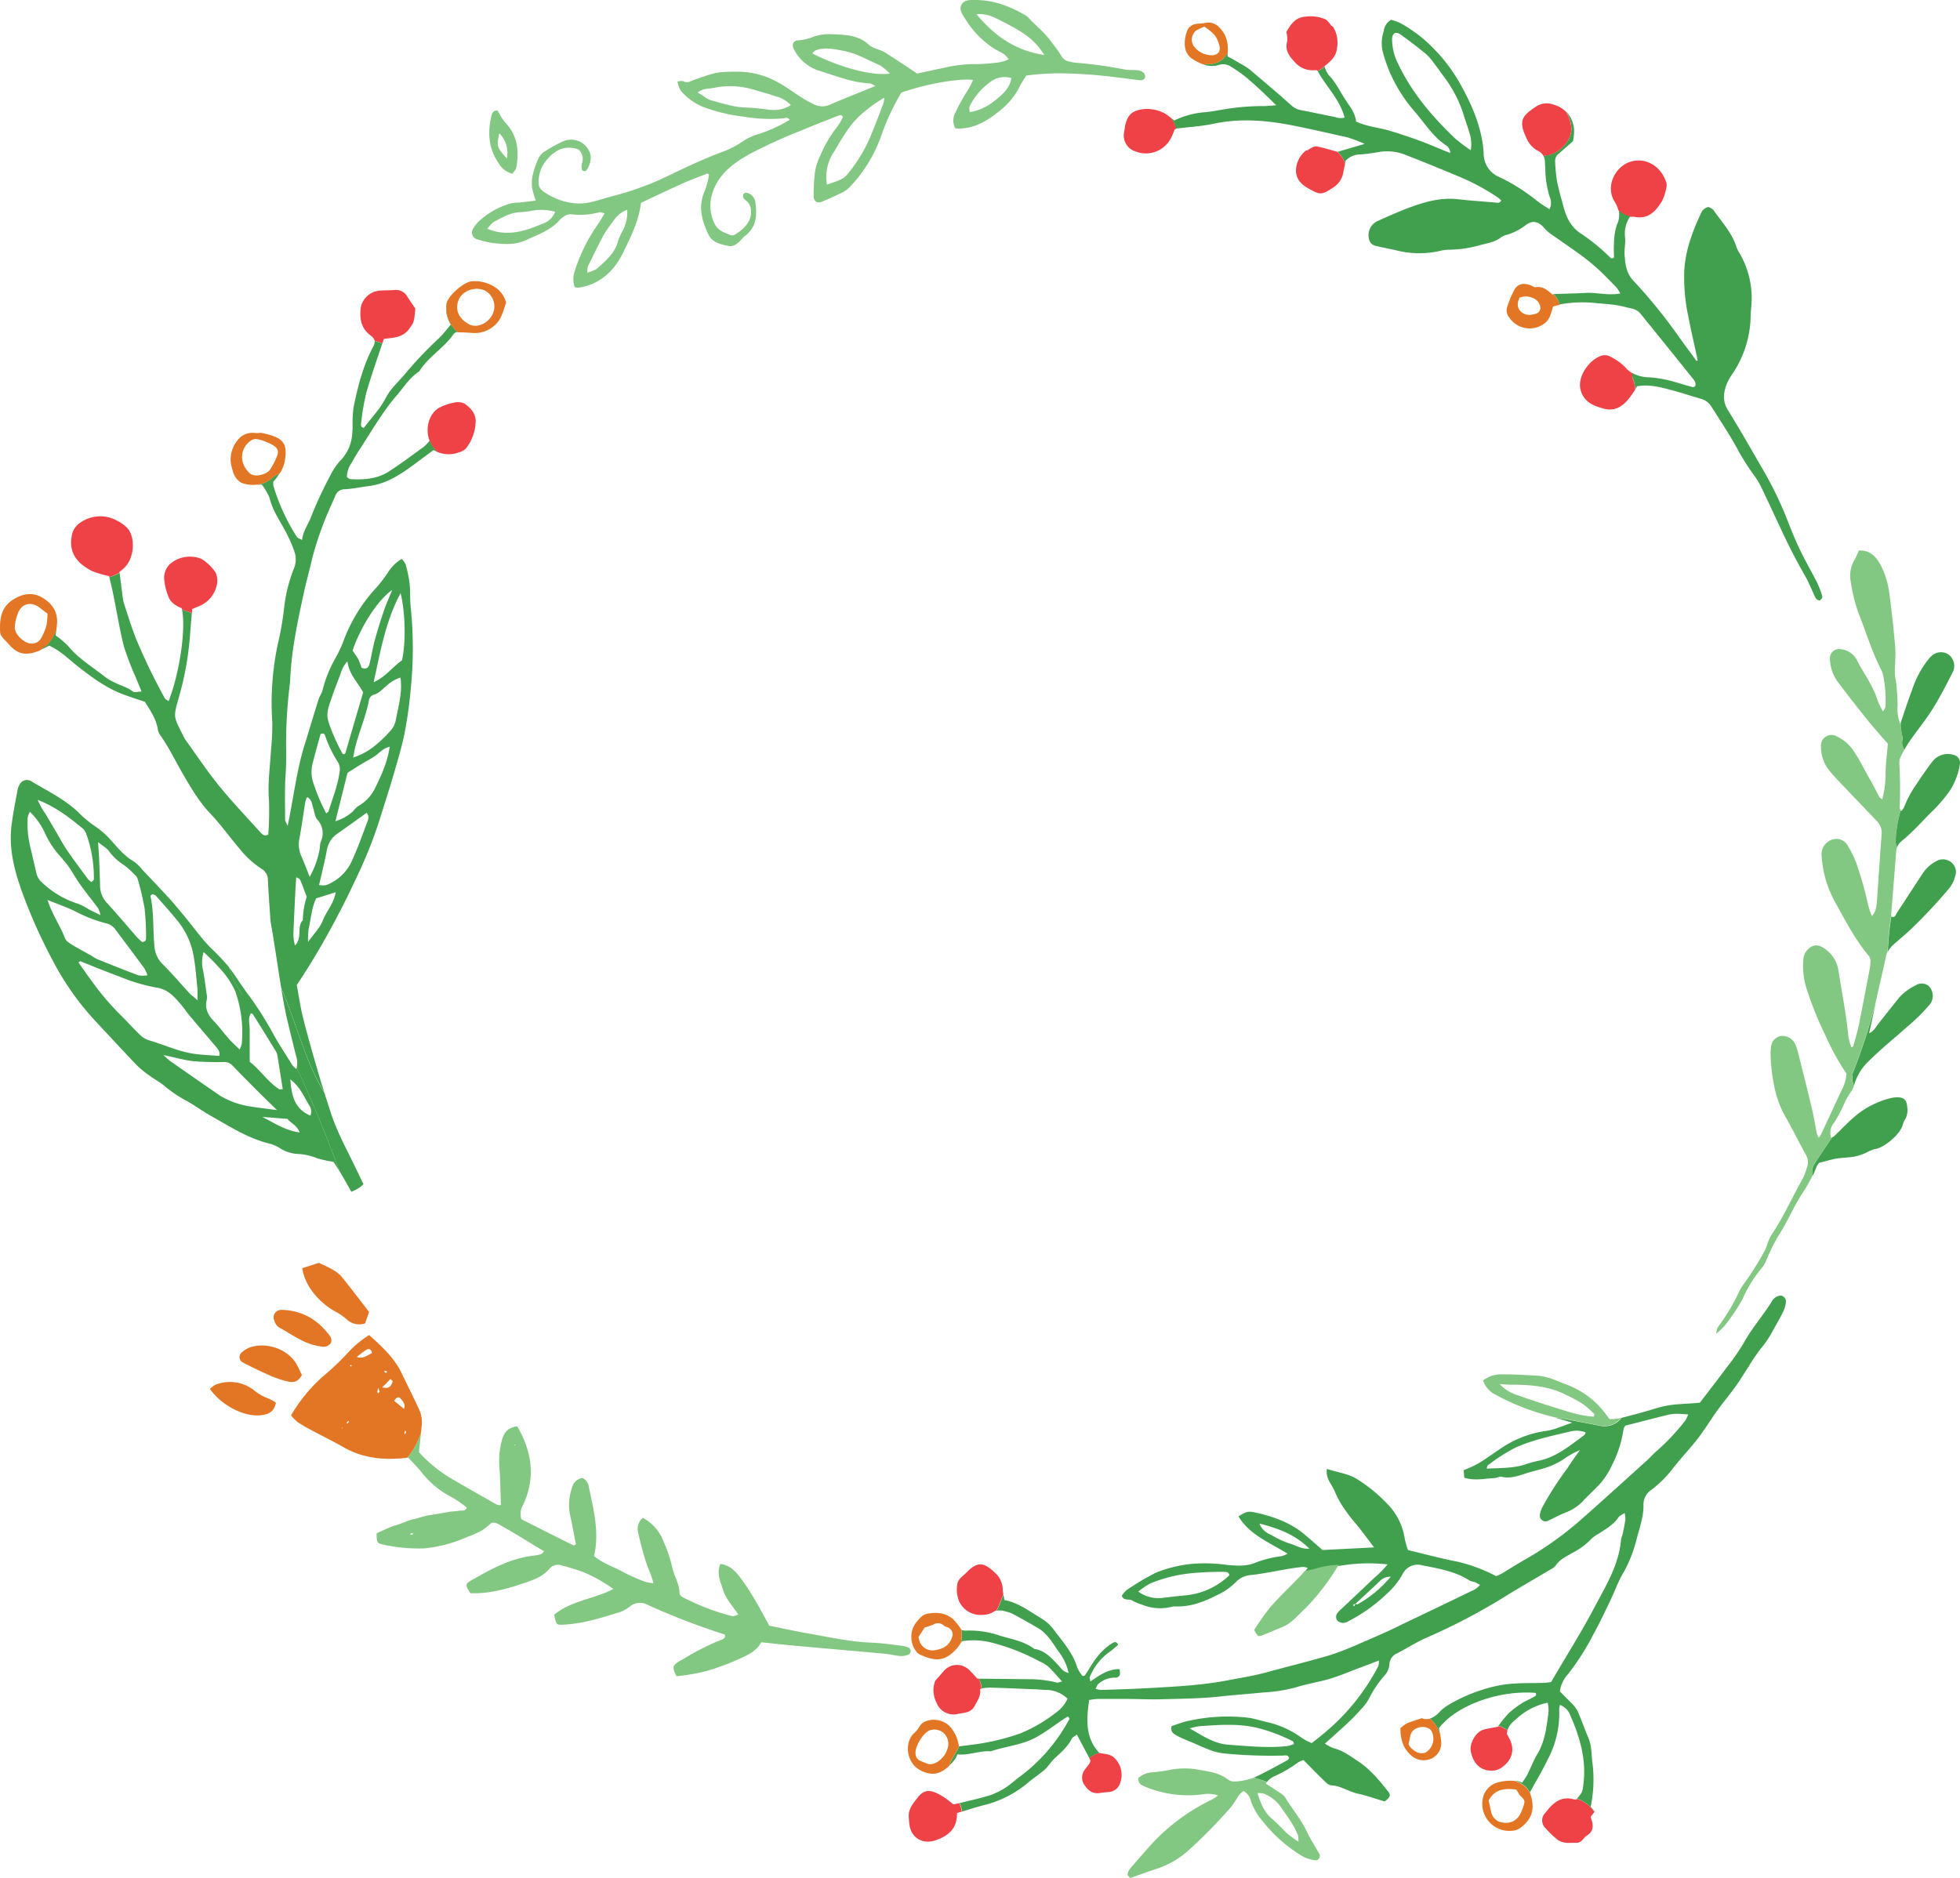 <svg xmlns="http://www.w3.org/2000/svg" viewBox="-0.008 -0.005 500.005 479.152" style=""><g><title>Depositphotos_122888082_3_bo</title><g data-name="Layer 2"><g data-name="Layer 1"><path d="M463.54 148.65c-1.38-2.74-2.95-5.39-4.27-8.15-1.23-2.57-2.32-5.21-3.34-7.86a93.32 93.32 0 0 0-6.46-13.26c-2.86-4.93-5.67-9.9-8.68-14.73-1.38-2.22-1.17-4.32-.36-6.52a13.37 13.37 0 0 1 1.4-2.58 27.07 27.07 0 0 0 4.74-14.17c0-1.21.12-2.41.22-3.61a22.72 22.72 0 0 0-3.24-13.52 6 6 0 0 1-.57-1.18c-1.12-3.66-3.74-6.4-5.85-9.43-.28-.41-.88-.6-1.24-.83a2.54 2.54 0 0 0-2 1.68c-2.15 4.58-3.91 9.34-4.22 14.4a47.62 47.62 0 0 0 1 11.76c.72 3.75 1.59 7.47 2.42 11.3-.44.36-.59-.29-.78-.53-1.32-1.75-2.62-3.51-3.89-5.3a134.64 134.64 0 0 0-11.79-14.55c-1.76-1.87-2-4.05-2.18-6.29-.15-1.6.28-3.27.09-4.86a7.6 7.6 0 0 1 1.26-5.1l.46-.09a11.34 11.34 0 0 1-1.59-.55 6.29 6.29 0 0 1-1.77-1.19 5.79 5.79 0 0 1-.43 3.86 16 16 0 0 0-.74 4.83c-.1 1.18 0 2.39 0 3.49-.59.53-.9.09-1.18-.17a48.38 48.38 0 0 0-7.11-5.81c-2.61-1.62-3.85-4.12-4.6-6.95-.59-2.22-1.25-4.43-1.68-6.69a43.92 43.92 0 0 1-.45-4.9 2.3 2.3 0 0 1 1-2l3.57-3.15a18.44 18.44 0 0 0 .26-2.08 7.18 7.18 0 0 0-2.08-5.51 8.84 8.84 0 0 1 1.4 4.2c.22 3.39-3.56 7-6.84 7.07h-.33a3.61 3.61 0 0 1 .42 1.69c0 .55.09 1.1.1 1.64a24.73 24.73 0 0 0 1.08 7.12 3.72 3.72 0 0 1 0 3.24 31.27 31.27 0 0 1-3.22-2.13 47 47 0 0 0-9.72-6.12 6.44 6.44 0 0 1-3.86-5.94c-.4-6.62-3-12.5-6.22-18.17a42.24 42.24 0 0 0-7-9.08 35.87 35.87 0 0 0-8.13-6.09 13.57 13.57 0 0 0-2.25-.79A3.69 3.69 0 0 0 353 7.92a9.35 9.35 0 0 0-.28 5.2 39.5 39.5 0 0 0 1.8 5.29 39.1 39.1 0 0 0 6.08 9.73c2.74 3.08 4.88 6.76 8.47 9.07a2.46 2.46 0 0 1 .88 1.83c-2.59-1-5.15-2.17-7.77-3.13s-5.18-1.8-7.81-2.59-5.63-1-8.44-2.31c-.16-1.94-1.33-3.53-2.43-5.14-1.54-2.26-2.64-4.8-4.61-6.78a7.26 7.26 0 0 1-1-2.11l-.5.38a4.47 4.47 0 0 1-1.27.73C338.19 22 341.77 25.25 343 30a3.94 3.94 0 0 1-2.44-.15c-2.91-.56-5.8-1.21-8.71-1.75a5 5 0 0 1-2.54-1.32c-3.43-3.07-6.93-6-10.45-9a18.16 18.16 0 0 0-2.49-1.58c-1-.61-2.08-1.19-3.21-1.83v-.92A7.25 7.25 0 0 1 312 15a4.93 4.93 0 0 1-2.22 1.16 4.63 4.63 0 0 1-.7.18h-.43a4.55 4.55 0 0 1-.93 0 5.63 5.63 0 0 1-.6.14 6.07 6.07 0 0 0 3.84.08 3.44 3.44 0 0 1 3.1.49 34.24 34.24 0 0 1 3.77 2.63c2.59 2.16 5 4.48 7.72 7.17-1.37.1-2.3.22-3.24.21a59.85 59.85 0 0 0-9.83.8c-1.62.25-3.23.58-4.85.75a21.36 21.36 0 0 0-8.09 2.14c-.35-.3-.66-.56-1-.8a7.76 7.76 0 0 1 1.15 2 4.81 4.81 0 0 1 .23.86c3.26-.39 6.52-.57 9.67-1.24 6.8-1.45 13.5-.88 20.2.44 4.63.91 9.21 2 13.83 3a38.33 38.33 0 0 1 4.5 1.7l-6.81 2-.21-.06a6.38 6.38 0 0 1 2 3.09l.16-.73a5.1 5.1 0 0 1 3.69-1.6c1.74-.13 3.48-.39 5.2-.69a12.56 12.56 0 0 1 6.75.94c4.29 1.66 8.55 3.41 12.8 5.19a56.38 56.38 0 0 1 10.43 5.56 8 8 0 0 1 .83.76c-.48.8-1.06.54-1.57.5-3.16-.27-6.34-.48-9.49-.84-4.05-.47-7.87.52-11.6 1.85-3.09 1.1-6.09 2.47-9.09 3.81a4 4 0 0 0-1.79 5.07 2.28 2.28 0 0 0 1.82 1.24c1.92.46 3.87.8 5.78 1.27a23.71 23.71 0 0 0 10.08 0 10.79 10.79 0 0 1 2.27-.35 30.48 30.48 0 0 0 8.42-1.24c1.82-.45 3.63-.75 5.16-1.94a4.6 4.6 0 0 1 1.5-.65 14.33 14.33 0 0 0 4.65-2.37c1.74-1.34 3.12-1.13 4.62.41a11.34 11.34 0 0 0 1.38 1.39c2.48 1.78 5 3.48 7.5 5.27a55.39 55.39 0 0 1 4.62 3.67c1.78 1.61 3.45 3.35 5.13 5.07a10.89 10.89 0 0 1 1 1.55c-3.16.58-6-.3-8.74-.15s-5.48.2-8.36.3a5.59 5.59 0 0 1 1.61 2.65 31.73 31.73 0 0 1 9.34-.34c1.75.15 3.5.28 5.23.53 1.29.19 2.55.6 3.84.85a4 4 0 0 1 2.43 1.57c1.92 2.39 3.86 4.76 5.78 7.15 2.33 2.89 4.66 5.78 7 8.71.52.66 1.25 1.28 1 2.27-.32.55-.79.33-1.17.22-1.27-.34-2.52-.76-3.8-1.1a31.37 31.37 0 0 0-6.77-1.27 9.18 9.18 0 0 1-4.42-1.13 10.33 10.33 0 0 1 .1 1.16 8.57 8.57 0 0 1 .72 3l.49-.74c3.17-.57 6 .27 8.88 1 2.54.67 5 1.52 7.56 2.25a4.4 4.4 0 0 1 2.54 2c2.45 3.87 5 7.66 7.15 11.75a68.5 68.5 0 0 0 3.74 5.78 23.28 23.28 0 0 1 1.57 2.5c1.66 3.45 3.27 6.92 4.89 10.39 2 4.35 4.18 8.65 6.58 12.83.92 1.61 1.59 3.36 2.38 5a2.4 2.4 0 0 0 .5.84c.22.19.72.39.85.28.3-.23.68-.73.6-1a22.88 22.88 0 0 0-1.33-3.53zM375.19 38.33a45.87 45.87 0 0 1-4-3c-5.8-5.57-11-11.62-14.51-19a14.15 14.15 0 0 1-1.56-6.33c0-1.5.95-2.06 2.13-1.22q3.33 2.38 6.52 5a13.06 13.06 0 0 1 1.94 2.22c.87 1.12 1.7 2.28 2.53 3.43a32.11 32.11 0 0 1 5.13 9.84c.42 1.47 1 2.9 1.4 4.37a9.2 9.2 0 0 1 .42 4.69z" fill="#41a04e"></path><path d="M454.32 330.58a2.67 2.67 0 0 0-1.44.49 2.9 2.9 0 0 0-.89 1c-2.24 3.64-5.1 6.85-7.18 10.62a58.79 58.79 0 0 1-4.51 6.47c-2.15 2.91-4.38 5.76-6.67 8.77l-5.74.4a25.23 25.23 0 0 0-5.79 1.12c-2.78.87-5.6 1.6-8.42 2.33a5.49 5.49 0 0 1-5.67 2q-5.07-1-10.13-1.91l-1.29-.18c1.33.36 2.72.81 4.5 1.32-2.64.88-4.6 1.84-6.78 2.12a27.09 27.09 0 0 0-11.54 4.52c-1.92 1.27-3.77 2.63-5.73 3.82a32.76 32.76 0 0 1-3.66 1.66l.15 1.93c2.62.83 5.11.22 7.6.1.65 0 1.34-.46 1.93-.33 2.28.53 4.3-.28 6.38-.93 1.88-.59 3.83-1 5.68-1.66a18.74 18.74 0 0 0 3.78-1.92 21.45 21.45 0 0 1 4.16-2.32c-.79 1.1-1.27 1.74-1.73 2.41s-1 1.46-1.45 2.18a81.41 81.41 0 0 0-6.4 9.94 6.25 6.25 0 0 0-.67 2.15A1.46 1.46 0 0 0 395 388c1.58-.74 3.12-1.58 4.75-2.21a11.53 11.53 0 0 0 4.28-3c1.35-1.43 2.82-2.75 4.15-4.2a19.26 19.26 0 0 0 3-4.66 29.49 29.49 0 0 0 3-9.35c0-.2.2-.38.43-.8 3.53-.9 7.22-1.87 10.93-2.78a10.27 10.27 0 0 1 2.28-.25c.86 0 1.71.09 2.83.15a7.64 7.64 0 0 1-.75 1.6 57.27 57.27 0 0 1-7.19 7.67c-.93.76-1.71 1.7-2.61 2.51-5.45 4.92-10.88 9.86-16.38 14.72a86.63 86.63 0 0 1-14.78 10.6c-2 1.13-3.94 2.39-5.92 3.56a11.4 11.4 0 0 1-1.37.61 41.22 41.22 0 0 0-9.9-3.7c-4.19-.8-8.31-1.93-12.57-2.94a20.14 20.14 0 0 1-.82-2.86 16.23 16.23 0 0 0-4.7-9.19 39.15 39.15 0 0 0-7.38-6c-2.35-1.5-5.08-1.75-7.79-2.67-.39 2.52 1.33 4 2 5.74a23.87 23.87 0 0 0 2.93 5.11c1 1.53 2.32 2.91 3.46 4.38s2.33 3.07 3.64 4.8l-13.14.67c-1.65-1.44-3.12-2.74-4.62-4-3.63-3.05-8-4.55-12.51-5.57-1.79-.4-2.47-.22-4.31 1 2.83 4.69 7.84 6.61 12.53 9.51a8.2 8.2 0 0 1-1.49.62 28.34 28.34 0 0 0-6.68 1.65c-2.33 1-4.69.81-7.11.61a42.34 42.34 0 0 0-8.19-.36 32.59 32.59 0 0 0-10.19 2.35 70.38 70.38 0 0 0-7.33 4.35 6.38 6.38 0 0 0-1.32 1.54c.64 1.43 1.91.63 2.72 1.21a11.25 11.25 0 0 0 2.38 1 12.07 12.07 0 0 0 7.72.56 2.14 2.14 0 0 1 .65-.09c4.59.26 8.56-1.65 12.44-3.7a19.06 19.06 0 0 0 3.57-2.86 5.84 5.84 0 0 1 3.52-1.44c3.24-.36 6.45-1.06 9.67-1.6 1.19-.2 2.39-.35 3.59-.48a4.66 4.66 0 0 1 1.18.27l-.79 1q1.21-.28 2.42-.53a21.41 21.41 0 0 1 6.24-1h.27a43.27 43.27 0 0 1 12.22-.37 25.24 25.24 0 0 1-3.44 3.48c-2.85 2.73-5.73 5.43-8.6 8.14a4.26 4.26 0 0 0-.87 1 1.5 1.5 0 0 0 .22 1.83 2.36 2.36 0 0 0 1.45.49 2.71 2.71 0 0 0 1.23-.43 41.67 41.67 0 0 0 9.82-7 19.19 19.19 0 0 0 4.06-5.08 4.26 4.26 0 0 1 5-2.19c4.18.83 8.42 1.51 12.11 3.91a6.94 6.94 0 0 0 1.25.36 14.41 14.41 0 0 1 1.37.73 8 8 0 0 1-1.35 1.15q-8.88 4.3-17.79 8.55c-1.38.66-2.75 1.36-4.15 2-2.4 1.08-4.8 2.15-7.23 3.17a75.28 75.28 0 0 1-7.62 3c-5.35 1.59-10.79 2.9-16.18 4.39-3.18.88-6.42 1.39-9.64 2-6.91 1.37-13.92 1.68-20.92 2.08-3.93.22-7.87.33-11.8.46a6.91 6.91 0 0 1-1.4-.29c.29-.52.4-1 .68-1.21a6.24 6.24 0 0 1 4.51-1.64 1.26 1.26 0 0 0 1-.7 4 4 0 0 0-.09-1.48c-3 0-5.1 1.58-7.42 3.15-.09-.58-.25-.92-.15-1.14a14.46 14.46 0 0 1 5-6.38c.8-.54 1.5-1.22 2.21-1.82-.32-.88-.88-.77-1.36-.5-2.83 1.68-4.64 4.27-6.26 7-.27.46-.58.9-.89 1.34 0 .06-.19.05-.52.12a7.53 7.53 0 0 1-1.65-3c-1.29-3.47-3.76-6.16-5.9-9.06a11.21 11.21 0 0 0-3.22-2.78c-2.9-1.75-5.62-3.87-9.19-4.56-.08-.51-.18-1-.26-1.46-.38 1.08-.81 2.14-1.24 3.2a5.21 5.21 0 0 1-.54 1 4.27 4.27 0 0 1 2.24.15 9.39 9.39 0 0 1 2.16.77c2.12 1.15 4.23 2.33 6.3 3.56 2.34 1.4 3.64 3.77 5.14 5.91a13.44 13.44 0 0 1 2.57 5.48c-1.36-.27-2-1.25-2.65-2-1.75-1.84-3.41-3.75-6.13-4.15-2.61-2-5.81-2.44-8.82-3.39a23.61 23.61 0 0 0-8.71-1.26 4.46 4.46 0 0 1-1-.16l-.08-.11a8.25 8.25 0 0 1-.08 3.42l.29-.45a18.77 18.77 0 0 1 7.8.42 53.71 53.71 0 0 1 11.9 4.69 10 10 0 0 1 2.26 1.34c1.19 1.11 2.23 2.38 3.55 3.81-.58.14-1 .38-1.31.29a29.41 29.41 0 0 0-7.47-.85c-4-.07-8.09-.09-12.45-.14a8.18 8.18 0 0 1 .76 2.5 11.41 11.41 0 0 1 2-.23c3.5.1 7 .25 10.51.4 1.2 0 2.41.13 3.61.2a7.91 7.91 0 0 1 5.75 2.25 9.07 9.07 0 0 1-3.08 3.63 38.42 38.42 0 0 1-8.76 5.13 56.62 56.62 0 0 1-8.84 2.4c-2.25.44-4.55.67-7 1-.71 1.67-1.94 3.13-2.31 4.55 0 .1-.07.2-.1.3a18.06 18.06 0 0 0 1.4-1.6 6.19 6.19 0 0 0 .57-1.22c2.95.33 5.64-1 8.51-.77 3.82-1.3 8-1.61 11.56-3.57 2.48-1.35 4.74-3.12 7.1-4.69.34-.23.71-.43 1-.62.72.46.28.89.11 1.19a44.11 44.11 0 0 1-12.72 14.43c-.53.39-1 .82-1.53 1.23a18 18 0 0 1-6 3.34c-2.45.73-4.94 1.29-7.46 1.89a7.54 7.54 0 0 1 .66 2.16c2.15-.65 4.25-1.32 6.37-1.84a27.9 27.9 0 0 0 10.84-5.87c1.28-1 2.66-1.95 3.87-3 .88-.8 1.51-1.88 2.37-2.71 1.65-1.59 3.43-3 4.51-5.14.22-.43.8-.68 1.3-1.08l3.21 6.05a6.58 6.58 0 0 1 2.53-1.36c-3.59-3.79-3.33-8.5-2.59-13.52a21 21 0 0 1 2.21-.26h7.2c3.05 0 6.11.17 9.15.08 5-.14 10.06-.17 15.07-.73 3.58-.4 7.18-.63 10.75-1a40.84 40.84 0 0 0 8.08-1.23c2.72-.88 5.5-1.33 8.23-2.06s5.56-2 8.33-3c1.53-.57 3.05-1.17 4.88-1.87a4.78 4.78 0 0 1-.13 1.4 55.08 55.08 0 0 1-14 17.28c-.92.78-1.88 1.51-3 2.4a16 16 0 0 1-2.49-1.29 24 24 0 0 0-9.2-4.14c-1.37-.32-2.73-.75-4.12-1a45.82 45.82 0 0 0-16.27.9c-1.26.33-2.48.8-3.65 1.18-.44 1.44.51 2 1.33 2.45 1.35.73 2.79 1.27 4.2 1.87 1.61.69 3.19 1.45 4.84 2a13.83 13.83 0 0 0 3.52.71 121.45 121.45 0 0 0 14.45.5c.59 0 1.37-.29 1.61.65-.13.18-.21.43-.38.52-2.86 1.52-5.68 3.15-8.63 4.47 1.13.3 2.26.65 3.39 1.07.85-1.14 2.17-1.51 3.18-2.06a32.29 32.29 0 0 0 4.73-2.9 5.48 5.48 0 0 1 1.4-.59c1.86 1.87 3.59 3.65 5.37 5.38.46.45 1.07 1 1.64 1.05 2.49.09 4.49 1.62 6.84 2.13s4.61 1.34 6.89 2c1.53-1.29 1.6-1.69.59-2.86-.85-1-1.6-2.08-2.51-3a25.88 25.88 0 0 0-4.29-4c-2.18-1.4-4.25-3.09-6.88-3.75a11.22 11.22 0 0 1-2.2-1.17c1.32-1.18 2.47-2.16 3.56-3.2a63 63 0 0 0 6.26-6.23 11 11 0 0 0 1.33-1.87 28.78 28.78 0 0 1 4-6 4.73 4.73 0 0 0 1.31-2.95 3.16 3.16 0 0 1 2-2.79c2.62-1.36 5.12-3 7.83-4.14A156.83 156.83 0 0 0 384.54 407c3.64-2.24 7.35-4.35 11-6.53a3.93 3.93 0 0 0 1.32-1c1-1.54 2.64-2.28 4.14-3.16a18.22 18.22 0 0 0 5-3.69 8.82 8.82 0 0 1 1.88-1.3c1.81-1.22 3.75-2.27 5-4.16.28-.42.87-.63 1.56-1.09a6.69 6.69 0 0 1 .21 1.63c-.19 1.3-.47 2.58-.74 3.87a10.86 10.86 0 0 0-.38 1.25c-.52 6.46-3.89 11.84-6.79 17.33-3.43 6.49-7.36 12.71-11.07 19.06-.71.08-1.23.18-1.76.2-2.85.08-5.71 0-8.54.24a30.81 30.81 0 0 0-6.12 1.18 41.46 41.46 0 0 0-9.65 4.14 11.45 11.45 0 0 0-2.33 1.81 5.94 5.94 0 0 1-2.5 1.75 6.57 6.57 0 0 1 2.24 3.33l.29.34a53.1 53.1 0 0 1-.23-1.23c4.43-5.81 15.25-9.76 24.69-9 .34.75-.33.93-.73 1.16-.94.54-2 .94-2.88 1.53a22.38 22.38 0 0 0-3.38 2.6 30 30 0 0 0-2.52 3.14h.17a7.72 7.72 0 0 1 2.13 1.13c.45-1.53 1.72-2.44 2.81-3.4a16.84 16.84 0 0 1 7.46-3.67 10.87 10.87 0 0 1 .22 2.35c-.5 3.69-.85 7.41-2.85 10.73-1 1.68-1.7 3.56-2.59 5.32a23.2 23.2 0 0 1-1.31 2 6.87 6.87 0 0 0-1.91-.52 8.48 8.48 0 0 1 2.28 1.14 5.59 5.59 0 0 1 1.75 2.23l-.1-.42c1.5-2.74 3.18-5.54 4.59-8.48a25.07 25.07 0 0 0 2.85-12.66 5.33 5.33 0 0 1 .2-1.11 4.43 4.43 0 0 1 2.66 2.73c2.5 5.69 4.17 11.54 3.27 17.86-.23 1.63-.2 1.67-1.59 3.32a8.64 8.64 0 0 1 4.41 3.42l.09-.12-1-1.24a34.17 34.17 0 0 0 .42-11.37c-.26-2.06-.16-4.17-1-6.15-.94-2.22-1.73-4.5-2.69-6.71a8.13 8.13 0 0 0-1.53-2.11c-1-1-2-2-3.07-3.09a8 8 0 0 1 2.06-4.37 62.43 62.43 0 0 0 6.51-10.22c1.58-2.88 3-5.85 4.4-8.81.76-1.58 1.39-3.21 2.13-4.8a25.8 25.8 0 0 1 1.24-2.31 34.73 34.73 0 0 0 3.35-8.78c.73-2.72 1.7-5.41 1.64-8.34a4.43 4.43 0 0 1 1.88-3.7 28 28 0 0 0 5.77-5.77c2.11-2.65 4.46-5.1 6.5-7.79 1.65-2.18 3.06-4.54 4.66-6.75s3.21-4.12 4.74-6.24c1.15-1.59 2.14-3.29 3.23-4.93a45.92 45.92 0 0 1 3.52-5.12 22.55 22.55 0 0 0 2.69-4.09c.91-1.63 1.85-3.24 2.67-4.91a8 8 0 0 0 .69-2.49 1.55 1.55 0 0 0-1.28-1.58zM404.4 365.9a2.62 2.62 0 0 1-.47.45c-3.69 2.68-7.19 5.67-11.91 6.48a26.82 26.82 0 0 0-3.14.92c-3.13.94-6.35.81-9.63 1 .12-.42.12-.71.25-.81a44.64 44.64 0 0 1 7.13-4.58c4.5-2 9.31-3 14.07-4.12a6.68 6.68 0 0 1 3.75.22c-.02.26 0 .38-.05.44zm-102.5 41.23c-1.74.15-3.47.38-5.2.58a8.74 8.74 0 0 1-6.34-1.6 23.74 23.74 0 0 1 2.91-2 36.56 36.56 0 0 1 10.67-2.68 75 75 0 0 1 8.48-.34c.55 0 1.08.13 1.18.87a18.74 18.74 0 0 1-11.7 5.17zm27.1-13.27a21.36 21.36 0 0 1-4.14-1.88c-1.37-.68-2.83-1.28-3.58-3.23 4.77 1.24 9 2.74 12.75 6.41-2.16.16-3.52-.92-5.03-1.3zm17.31 15.49c-.11.06-.31 0-.48-.11l-.06.05h-.06a2.59 2.59 0 0 1-.16.44c0 .07-.17.1-.25.14 0-.16-.12-.42-.06-.46a1.13 1.13 0 0 1 .47-.12v-.09h.09c2.06-1.9 4.13-3.78 6.15-5.72a3.7 3.7 0 0 1 2.82-1.16 30.1 30.1 0 0 1-8.44 7.04zm-16.44 35.75a7.93 7.93 0 0 1-1.54.44c-5 .54-10 0-15-.35-3.59-.27-6.53-2.27-9.83-4.15a14.67 14.67 0 0 1 2.45-.58c5-.33 10-.75 15 .48a43.94 43.94 0 0 1 8.84 3.36c.14.07.17.34.25.52s-.1.27-.15.29z" fill="#41a04e"></path><path d="M412.9 361.94a12.75 12.75 0 0 1-2.34.15c-.57-.76-1.06-1.47-1.61-2.14a21.9 21.9 0 0 0-9.24-6.62c-2.56-1-5-2.19-7.85-2.33s-5.68-.33-8.53-.31a7.51 7.51 0 0 0-5 1.55 6.2 6.2 0 0 0 3.18 3.64 59.74 59.74 0 0 0 14 5.48l1 .27 1.29.18q5.07.89 10.13 1.91a5.49 5.49 0 0 0 5.67-2zm-6.38-.45a29.4 29.4 0 0 1-6-1.14c-4.49-1.36-9-2.77-13.37-4.35a10.11 10.11 0 0 1-4.59-2.84c1.5.09 2.34.18 3.18.17 4.61 0 9.15.35 13.4 2.41 2.55 1.24 5.12 2.44 7.05 4.62.28.25.86.43.33 1.12z" fill="#83c882"></path><path d="M335.95 472c-.86-1.52-1.81-3-2.55-4.58-1.5-3.19-3.79-5.87-5.6-8.86a4.85 4.85 0 0 0-1.5-1.23c-1.07-.73-2.17-1.43-3.38-2.21a3.59 3.59 0 0 1 .29-.45 36.83 36.83 0 0 0-3.39-1.07l-.13.06a16 16 0 0 1-4.77.92 2.91 2.91 0 0 1-1.83-.63c-2.12-1.59-4.69-1.91-7.12-2.34a19.35 19.35 0 0 0-7.52 0 41.12 41.12 0 0 1-4.56.63 5.55 5.55 0 0 0-3.51 1.47 1.81 1.81 0 0 0 1.11 1.9 15 15 0 0 0 2.13.87 28.58 28.58 0 0 0 13.23 1.37 7.68 7.68 0 0 1 3.87.29 14.51 14.51 0 0 1-1.47 1 51.21 51.21 0 0 0-16.63 12.68c-1.43 1.65-2.89 3.27-4.29 4.95a3 3 0 0 0-.68 1.45.4.4 0 0 0 0 .22 2.91 2.91 0 0 0 .61.67c.1.09.42 0 .62-.1 2.17-.75 4.32-1.57 6.5-2.26a22.9 22.9 0 0 0 8.11-4.88 127.91 127.91 0 0 0 10.53-10.77 31.56 31.56 0 0 0 2-3 9.31 9.31 0 0 1 1.18-1.1 3.74 3.74 0 0 1 1.93 2.7 16.66 16.66 0 0 0 3 5.05 37.54 37.54 0 0 0 10.3 9 9.66 9.66 0 0 0 3.1.93c.78.15 1.41-.85 1.07-1.59-.2-.34-.44-.71-.65-1.09zm-7.41-4c-1.36-1.24-2.56-2.67-4-3.85-2-1.7-2.94-3.93-3.75-6.61a6.08 6.08 0 0 1 1.68.16 9.63 9.63 0 0 1 4.29 3.4c1.57 2.34 3.36 4.56 4.36 7.24a7 7 0 0 1 .1 1.57 28 28 0 0 1-2.68-1.91z" fill="#83c882"></path><path d="M335.2 400.37q-1.21.25-2.42.53c-.4.49-.78.94-1.19 1.37-2.51 2.61-5.15 5.09-7.53 7.81a64.61 64.61 0 0 0-4.13 5.84c.88 1.63 1.06 1.76 2.11 1.35 1.63-.64 3.23-1.38 4.87-2 2.58-1 4.2-3.15 6.12-4.9a58.51 58.51 0 0 0 8.41-11l.27-.05h-.27a21.41 21.41 0 0 0-6.24 1.05z" fill="#83c882"></path><path d="M81.47 274.69c-1.42-4.84-2.82-9.69-4.07-14.58-.73-2.84-1.13-5.75-1.71-8.75a187.16 187.16 0 0 0 10.49-17.81c2-3.71 3.78-7.56 5.59-11.39a113.89 113.89 0 0 0 5.61-14.75c1.05-3.36 2.14-6.71 3.12-10.1s2-6.77 2.7-10.22a109 109 0 0 0 1.59-11.51 100.73 100.73 0 0 0 0-20.39c-.24-2.09-.1-4.23-.31-6.33a33 33 0 0 0-1-4.82 5.28 5.28 0 0 0-1-1.42 10 10 0 0 0-3.55 3.51 33.7 33.7 0 0 1-3 3.88 40.87 40.87 0 0 0-8.5 14.05 34.4 34.4 0 0 1-2 4.1A32.64 32.64 0 0 0 82.3 176c-.2.89-.8 1.68-1.08 2.57-1.19 3.79-2.31 7.61-3.5 11.4-2.06 6.59-2.81 13.47-4.35 20.77-.37-.87-.65-1.24-.65-1.6 0-3.88-.13-7.76.14-11.62.14-2 .14-3.92.13-5.88a123.76 123.76 0 0 1 .91-16.86c.09-.7.13-1.4.16-2.11.37-7.18 1.88-14.16 3.39-21.16.66-3.08 1.52-6.1 2.22-9.16a83.93 83.93 0 0 1 4.87-13.58c.32-.76.66-1.5 1-2.26a2.44 2.44 0 0 1 2.39-1.67c2.09-.12 4.15-.56 6.23-.83 4.5-.58 8.1-3 11.6-5.6 1.59-1.19 3.19-2.36 4.83-3.57a10.24 10.24 0 0 0 1 .45 8.41 8.41 0 0 1-1.7-2.36c-.12-.24-.23-.49-.32-.74 0 .07 0 .13.06.2a11.3 11.3 0 0 1-1.47 1.57c-2.94 2.14-5.85 4.33-8.9 6.3s-6.38 2.19-9.83 2c-.31 0-.61-.32-.94-.51a6.26 6.26 0 0 1 1.18-3.61c.68-1.24 1.4-2.45 2.18-3.63 3-4.61 5.75-9.45 9.36-13.63 1.82-2.1 3.29-4.59 5.74-6.12 2.29-3.76 6.33-5.93 8.77-9.56.12-.18.37-.27.62-.44h.45a8.16 8.16 0 0 1-2.79-7.63 2.33 2.33 0 0 0-.12.46 7.52 7.52 0 0 0 1.12 5.22c-1 1.19-2 2.51-3.18 3.63a98.68 98.68 0 0 0-8.43 8.89c-1.65 2-3.72 3.73-5 6.22-1.42 2.77-3.68 5.1-5.58 7.62-.85-.14-.76-.79-.68-1.31a61.13 61.13 0 0 1 1.3-7.62c1.22-4.23 2.69-8.4 4.1-12.63L95.67 87h-.1a2.65 2.65 0 0 1-.44 1.57c-2.54 4.83-3.86 10.06-4.94 15.35a29.54 29.54 0 0 0-.25 4.56c0 .69 0 1.38-.09 2.07a10.71 10.71 0 0 1-3.24 7.19 18 18 0 0 0-2.47 3.8 103 103 0 0 0-5 10.86c-.74 1.67-1.81 3.2-2.11 5.38-.63-.37-1.11-.49-1.31-.8a51.21 51.21 0 0 1-6-13.08 5 5 0 0 1 0-1 14.48 14.48 0 0 0 1.36-1.75l.27-.46a8.47 8.47 0 0 1-1 .62c-.17.09-.36.13-.54.22s-.12.2-.22.29a7.22 7.22 0 0 1-4 1.86h1.22a14.48 14.48 0 0 1 1.93 3.32c.88 3.76 3.32 6.72 4.86 10.13a26.55 26.55 0 0 1 1.68 4.22 6.08 6.08 0 0 1-.34 3.78 39.16 39.16 0 0 0-2.5 10.22 74.11 74.11 0 0 1-1.58 9 72.53 72.53 0 0 0-1.4 20 65.25 65.25 0 0 1-.33 7c-.25 4.3-.88 8.57-.52 12.92a79.8 79.8 0 0 1-.18 8.69c-1 .5-1.52-.06-2-.57-3.61-4-7.35-7.93-10.75-12.12-3-3.73-5.67-7.76-8.49-11.66a2.09 2.09 0 0 1-.18-.3c-2.75-5.63-2.95-4.89-1.32-10.62a77.33 77.33 0 0 0 2.74-15.2c.15-2 .33-4 .51-6.1-.17 0-.34-.08-.51-.14q-1-.35-2-.74c1 5.07-.58 16.06-3.42 23.4-.37-.28-.83-.46-1-.78a157 157 0 0 1-7.35-15.23c-1.16-2.95-2.08-6-3.07-9a9.5 9.5 0 0 1-.32-1.73c-.25-1.9-.49-3.81-.77-6a16.1 16.1 0 0 1-2.5 1.07h-.13c.26 1.07.56 2.22.8 3.39 1 4.7 1.72 9.44 2.87 14.09a67.49 67.49 0 0 0 3 7.91c.46 1.19 1 2.36 1.56 3.83-.95 0-1.8.33-2.19 0-1.43-1.11-3.16-1.53-4.72-2.33a14.22 14.22 0 0 1-2.43-1.43c-3.19-2.55-6.74-4.64-9.38-7.86a22.65 22.65 0 0 0-3.19-2.71c.06-.56.13-1.07.18-1.56a10.69 10.69 0 0 1-2.84 4.43l-.13-.18a10.54 10.54 0 0 1-1.19 1.05c.32-.14.65-.29 1-.46l1.33-.66c2.85 1.25 5 3.48 7.36 5.33 3.52 2.72 7.08 5.4 11.28 7 1.85.71 3.75 1.31 5.79 2 1.31 2.16 2.9 4.35 3.3 7.12a3.08 3.08 0 0 0 .54 1.29c2.32 3.25 4 6.87 6 10.27s4 6.85 6.78 9.77 4.92 6 7.44 8.93a23.6 23.6 0 0 0 5.68 5.23 3.29 3.29 0 0 1 1.63 2.92c.13 3 .37 6.08.57 9.12a16.43 16.43 0 0 0 .16 1.76c1 5.51 1.73 11.05 2.66 16.57 3.78 8.71 6.19 19 11 26.66-.43-1.29-.86-2.65-1.26-4.03zm.84-39.75c-.66 1.77-2.17 3.22-3.73 5.41a22.51 22.51 0 0 1 .16-3.44c.6-2.6.76-5.32 1.9-7.68l5-1.57c-.5 2.96-2.42 4.88-3.33 7.28zM93.59 210c-1.33 3.49-2.53 7-4.18 10.39a11.78 11.78 0 0 1-6.16 5.44 5.36 5.36 0 0 1-1.86 0c.72-3.17 1.47-6.08 2-9a6.34 6.34 0 0 1 2.81-4.21c2.45-1.71 4.86-3.46 7.32-5.22.78.89.38 1.8.07 2.6zm1.82-8.37a10.85 10.85 0 0 1-4.19 4.15 11.1 11.1 0 0 0-1.22 1.27 11.62 11.62 0 0 1-4.44 2.49l3.08-12.34c1.45-.91 2.62-1.67 3.81-2.39s2.28-1.24 3.34-2 1.93-1.89 3.61-2.27c-.6 4.22-2.31 7.67-3.99 11.11zm5.54-17.82a5.35 5.35 0 0 1-1.23 2.5 31.79 31.79 0 0 1-4 3.89 17.16 17.16 0 0 1-5.63 3.1c.23-1.19.31-1.76.44-2.31 1-4.21 2.85-8.19 3.61-12.48a1.82 1.82 0 0 1 1.1-1.21c1.36-.32 2.15-1.34 3.16-2.13a9.63 9.63 0 0 1 3.75-2.29c.56 3.9-.57 7.4-1.2 10.95zm1.23-32.47c1.23 4.95 1.39 12.78.35 17.17-2.37 1.62-4.13 4.2-7.22 5.55 1.75-7.82 3.02-15.56 6.87-22.7zm-2.14-.8c-.69 1.72-1.47 3.42-2.07 5.17-.86 2.53-1.67 5.09-2.37 7.67-.55 2-.86 4.12-1.38 6.15-.23.91-.92 1.31-2 .85a18 18 0 0 0-.85-2.22 24.72 24.72 0 0 0-1.45-2.16c2.08-6 6.25-12.72 10.08-15.44zm-16.21 29.8q1.19-3.68 2.62-7.28c.54-1.36.8-2.89 2.18-4.31.4 3.34 2.66 5.37 4 7.91-1.46 5-2.91 9.94-4.35 14.88-.13.44-.14 1-.82.86-1.15-1.73-3.78-7.72-3.91-9.31a7.25 7.25 0 0 1 .28-2.73zm-4.17 14.8c.64-2.6 1.37-5.19 2.09-7.77 0-.12.39-.15.62-.24.13.09.42.18.48.35a30.71 30.71 0 0 0 3.29 6.9 3.56 3.56 0 0 1 .47 2.64c-.45 3.49-1.81 6.7-2.8 10 0 .09-.16.15-.58.54A47.12 47.12 0 0 1 80 200a8.61 8.61 0 0 1-.34-4.84zm-3.27 18.74c.58-3.11 1-6.25 1.51-9.38a5.65 5.65 0 0 1 .44-1.11c1.23.6 1.18 1.64 1.47 2.51.37 1.11.46 2.47 1.17 3.28a5.05 5.05 0 0 1 .85 5.56c-.27.76-.19 1.64-.39 2.43a22.56 22.56 0 0 1-2.44 6.57c-.86-2.14-1.48-3.78-2.18-5.38a7.39 7.39 0 0 1-.43-4.47zm-1.55 24.82c.08-3 .25-6 .39-9.07.09-1.94.2-3.87.34-5.84v-.06l.09-.23-.09.23c.1-.2.17-.34 0 0v.1c.37.22.9.38 1 .7.58 1.27 1 2.6 1.67 4.28a21.53 21.53 0 0 0-1 6c-1.64 1.74 0 4.42-2 6.46a14.1 14.1 0 0 1-.4-2.57z" fill="#41a04e"></path><path d="M298.61 30a8.77 8.77 0 0 0-4.91-2.13 6.58 6.58 0 0 0-1.63-.07c-2.08.22-3.3.71-4.09 1.83l-.09.12a7.65 7.65 0 0 0-.95 2.7v.2c-.08.43-.18.86-.22 1.3a4.21 4.21 0 0 0 2.85 4.65 7.21 7.21 0 0 0 9.36-3.83c.28-.59.51-1.2.78-1.84h.34a4.81 4.81 0 0 0-.23-.86 7.76 7.76 0 0 0-1.21-2.07z" fill="#ef4247"></path><path d="M335.56 17.88a2.19 2.19 0 0 1 .52.14v.06a4.47 4.47 0 0 0 1.27-.73l.5-.38v-.05c1.48-1.23 2.95-2.38 3.18-4.42a8.14 8.14 0 0 0-.26-4.21 14.15 14.15 0 0 0-.67-1.42 5.23 5.23 0 0 0-.53-.38 8.25 8.25 0 0 0-1.3-1.49 9.25 9.25 0 0 0-5.13-.76c-2.6.13-3.82 1.83-5 3.95a6.57 6.57 0 0 1 .21 2.4c-.68 2.44.78 4 2.16 5.48a5.92 5.92 0 0 0 5.05 1.81z" fill="#ef4247"></path><path d="M336.29 37.42a3.39 3.39 0 0 0-.76-.09 5.94 5.94 0 0 0-1.95 1 4.29 4.29 0 0 0-.47.1 6.73 6.73 0 0 0-2.45 4.32c-.33 2.16.68 3.93 2.78 5.13 3.31 1.9 3.59 2 6.75-.1a5.5 5.5 0 0 0 2.46-3.71c.15-.73.31-1.48.48-2.26a6.38 6.38 0 0 0-2-3.09c-1.44-.41-3.13-.9-4.84-1.3z" fill="#ef4247"></path><path d="M416.39 95.23a6.59 6.59 0 0 1-1.73-1.47 14.27 14.27 0 0 0-3.7-2.68 3 3 0 0 0-2.84-.17c-2.75 1.15-5.18 4.59-5.07 7.5a5.74 5.74 0 0 0 2.72 4.57 12.56 12.56 0 0 0 3 1.18c2.8.94 4.92-.23 6.65-2.32a26.32 26.32 0 0 0 1.72-2.45 8.57 8.57 0 0 0-.72-3 10.33 10.33 0 0 0-.03-1.16z" fill="#ef4247"></path><path d="M425 46.35c-1.54-4.4-5.69-6.31-9.33-5s-6.16 6.11-3.84 10a8.19 8.19 0 0 1 1 2.23 6.29 6.29 0 0 0 1.77 1.19 11.34 11.34 0 0 0 1.59.55 1.79 1.79 0 0 1 .72 0c3.59.73 5.53-1.47 7.11-4.1a12.72 12.72 0 0 0 1.08-3.43 2.36 2.36 0 0 0-.1-1.44z" fill="#ef4247"></path><path d="M394 39.73c3.28-.09 7.06-3.69 6.84-7.07a8.84 8.84 0 0 0-1.4-4.2 7.63 7.63 0 0 0-3.27-1.82 4.94 4.94 0 0 0-4.15.43c-3.71 2.42-4.75 3.69-2.67 8.06a6.42 6.42 0 0 0 3 3.36 3 3 0 0 1 1.35 1.24z" fill="#ef4247"></path><path d="M254.22 401.7c-3-2.93-4.61-3.62-7.71-.42-.15.16-.31.31-.47.46-.8.73-1.74 1.37-1.84 2.6a7.67 7.67 0 0 0 .44 4.2 6 6 0 0 0 6.14 3.51 5.19 5.19 0 0 0 2.51-.68 2.72 2.72 0 0 1 .87-.42 5.21 5.21 0 0 0 .54-1c.43-1.06.86-2.12 1.24-3.2a10.72 10.72 0 0 1-.15-1.17 5.9 5.9 0 0 0-1.57-3.88z" fill="#ef4247"></path><path d="M249.67 428.31h-.37c-.5-.54-1.2-1.36-2-2.13a4.43 4.43 0 0 0-6.62.29l-2.1 2.39a6.67 6.67 0 0 0 .26 5.46 4.65 4.65 0 0 0 5.55 3c1.56-.3 3.28-.24 4.23-2 .71-1.36 1.66-2.57 1.4-4.36l.37-.06a8.18 8.18 0 0 0-.72-2.59z" fill="#ef4247"></path><path d="M243.22 460.43c-.76-.59-1.42-1.17-2.14-1.65a14.2 14.2 0 0 0-2.57-1.42c-1.83-.7-3.07-.44-4.51 1.43-1.14 1.49-2.38 2.9-2.17 5a21.1 21.1 0 0 0 .23 2.26c.63 2.91 3.3 4.65 6.6 3.53s5.58-3.07 5.46-6.95l1.24-.37a7.54 7.54 0 0 0-.66-2.16z" fill="#ef4247"></path><path d="M280.4 447.28a6.58 6.58 0 0 0-2.53 1.36l.28.52c0 .93-.87 1.55-1.39 2.36a3.28 3.28 0 0 0-.08 4c.93 1.37 2.06 2.26 3.84 2 .75-.13 1.52-.19 2.28-.25a3.26 3.26 0 0 0 2.93-2.27 6 6 0 0 0-1.36-6.36c-1.1-1.12-2.45-1.02-3.97-1.36z" fill="#ef4247"></path><path d="M384.4 442.43a4 4 0 0 1 .16-.85 7.72 7.72 0 0 0-2.13-1.13h-.17l-.11.15c-1.23.24-2.41.41-3.56.7-2.25.57-3.71 3.71-3.41 5.45.56 3.24 2.56 5.16 5.48 5.06a4.4 4.4 0 0 0 2.15-.62c2.69-1.74 3.88-4.51 2.2-7.62-.21-.44-.42-.81-.61-1.14z" fill="#ef4247"></path><path d="M402.31 459l-.07.09a1.61 1.61 0 0 1-.62.08c-3.52-1.07-5.6 1.05-7.45 3.45a2.7 2.7 0 0 0 .1 3.87 24 24 0 0 0 2.79 2.73c1.65 1.41 3.52.94 5.33 1a2 2 0 0 0 1.15-.59c.42-.34.69-.9 1.14-1.16 1.77-1.05 1.9-2.53 1.26-4.27a4.35 4.35 0 0 1-.13-.68l.91-1.15a8.64 8.64 0 0 0-4.41-3.37z" fill="#ef4247"></path><path d="M29.93 132.89a8.85 8.85 0 0 0-10.14 1 5 5 0 0 0-1.52 3c-.75 4.24 1.52 7 5.33 8.87a26.19 26.19 0 0 0 4.25 1.24l.05.22h.13a16.1 16.1 0 0 0 2.44-1.11v-.2a15.63 15.63 0 0 0 1.36-1.15c2.3-2.34 2.79-7.18.85-9.77a8.66 8.66 0 0 0-2.75-2.1z" fill="#ef4247"></path><path d="M51.43 142.62a7.86 7.86 0 0 0-8 1.22A4.84 4.84 0 0 0 41.9 148a15 15 0 0 0 1 4.08c.56 1.69 2 2.52 3.47 3.12 0 .1 0 .21.06.31q1 .39 2 .74c.16.06.34.1.51.14l.09-1c.65-.27 1.4-.57 2.13-.9a7.39 7.39 0 0 0 4-4.71 5.05 5.05 0 0 0-.22-3.8 12.58 12.58 0 0 0-3.51-3.36z" fill="#ef4247"></path><path d="M100.6 74c-1.29.1-2.59.05-3.88.16a5.41 5.41 0 0 0-4.67 4.14c-.37 2.76-.08 5.36 2.42 7.25.69.52 1 .94 1.1 1.42h.1l1.87.62.38-1.13c2.54-.3 5-.33 6.6-2.75 1-1.48 1.13-1.36 1.41-5-.67-1-1.39-2-2.08-3.11a3.27 3.27 0 0 0-3.25-1.6z" fill="#ef4247"></path><path d="M118.51 103a3.89 3.89 0 0 0-2.71-.26 13.2 13.2 0 0 0-4 1.43 5.6 5.6 0 0 0-2 2.35 7.55 7.55 0 0 0-.32 5.66c.1.25.2.5.32.74a8.41 8.41 0 0 0 1.7 2.36 7.36 7.36 0 0 0 5.57.14 3.85 3.85 0 0 0 1.79-1 11.75 11.75 0 0 0 2.48-6.82c.05-2.08-1.28-3.53-2.83-4.6z" fill="#ef4247"></path><path d="M90.65 297.88c-2.18-4.54-4.65-9-6.21-13.77-.57-1.77-1.15-3.53-1.71-5.3-4.8-7.68-7.21-18-11-26.66.49 2.92 1 5.84 1.69 8.73s1.4 5.7 2.1 8.55a5.43 5.43 0 0 1 .16 3q6 13 10.92 26.4c1 1.66 2 3.42 3 5.25a8.24 8.24 0 0 0 3.12-1.91q-1.02-2.12-2.07-4.29z" fill="#41a04e"></path><path d="M61.88 254.06a6.76 6.76 0 0 1 1.61 0c-1.25-1.78-2.51-3.55-3.71-5.36-.44-.66-.92-1.29-1.42-1.91q.59 1.6 1.15 3.21 1.17 2 2.37 4.06z" fill="#41a04e"></path><path d="M75.71 272.44c0 .11-.06.22-.1.33a5.66 5.66 0 0 1-1-.93c-1.8-2.89-3.7-5.73-5.3-8.73a87.46 87.46 0 0 0-5.82-9.11 6.76 6.76 0 0 0-1.61 0q-1.2-2-2.37-4.08-.56-1.61-1.15-3.21A57.74 57.74 0 0 0 54 242.1c-2.62-2.57-4.67-5.58-7-8.37-1.28-1.53-2.54-3.08-3.88-4.55-2.22-2.43-4.49-4.8-6.75-7.19a11.42 11.42 0 0 0-2.27-2.2c-2.41-1.39-4.09-3.5-5.9-5.5a21.49 21.49 0 0 0-4.26-3.66 29.15 29.15 0 0 1-4-3.4c-3.54-3.37-7.93-5.43-12-7.91a2.09 2.09 0 0 0-3 1 3.2 3.2 0 0 0-.42 1c-.52 2.86-1.12 5.72-1.49 8.6-1.03 6.73.84 13.08 3.23 19.39a135 135 0 0 0 7.3 16 71 71 0 0 0 10.49 14.93c3.61 3.85 7.18 7.75 10.83 11.56a24.47 24.47 0 0 0 3.25 2.66c1.22.9 2.59 1.61 3.75 2.58a32.15 32.15 0 0 0 5.51 3.75c2.16 1.16 4.14 2.67 6.28 3.87 4.9 2.75 9.64 5.85 15.22 7.19a9.2 9.2 0 0 1 2.56 1.15 9.21 9.21 0 0 0 4.66 1.45 14.46 14.46 0 0 1 4.77 1.1 34.15 34.15 0 0 0 4.17.91c.54.78 1.07 1.59 1.59 2.43q-4.99-13.51-10.93-26.45zM64 258.57c.28.11.44.12.49.2q3 4.76 5.92 9.55a2.76 2.76 0 0 1 .35 1c.46 2.86.91 5.71 1.36 8.61-.44 0-.72.08-.89 0-3-1.92-4.87-5-7.54-7v-4.41-3.87c0-1.29-.5-2.8.31-4.08zm-12.06-15.64a60.09 60.09 0 0 1 4.38 4.44 22.15 22.15 0 0 1 3.68 5.54 31.48 31.48 0 0 1 1.66 13.5 6.54 6.54 0 0 1-.54 1.38c-1.11-1.09-2-1.86-2.75-2.73-1.32-1.49-2.48-3.12-3.86-4.54s-2.34-3.17-1.78-5.36a3.75 3.75 0 0 0 0-1.39c-.28-2-.55-3.94-.87-5.9a8.71 8.71 0 0 1 .08-4.94zm-13.12-14.79c.3.12.71.16.91.39 1.86 2.1 3.74 4.19 5.51 6.37a19.47 19.47 0 0 1 4.1 8.79c.5 2.76.72 5.57 1 8.37.09.79 0 1.59.08 3.19-1.14-1-1.69-1.38-2.14-1.87-2.3-2.49-4.5-5.08-6.9-7.47a6.94 6.94 0 0 1-2-4.66c-.41-4.19-.09-8.43-1-12.58-.01-.13.27-.33.44-.53zm-11-10.93a13.91 13.91 0 0 0 3.85 3.56 23.43 23.43 0 0 1 2.61 2.35 2.73 2.73 0 0 1 .82 1.11 70.82 70.82 0 0 1 1.77 7.51 68.34 68.34 0 0 1 .39 7.36c0 .57 0 1.18-1 1.27a13.43 13.43 0 0 1-1.23-1.12c-2.63-3-5.18-6.07-7.89-9a6.43 6.43 0 0 1-1.62-4.47c-.07-2.1-.14-4.21-.23-6.31-.05-1.27-.15-2.54-.27-4.59 1.41 1.12 2.31 1.6 2.8 2.33zm-6.88-5.95a3.29 3.29 0 0 1 1 1.36 33.05 33.05 0 0 1 2 11.71c0 .24-.36.47-.61.76a5.49 5.49 0 0 1-.86-.74c-1.81-2.45-3.65-4.89-5.37-7.4-1.05-1.54-1.92-3.21-2.87-4.82l-2.68-4.54a17.49 17.49 0 0 1-1.94-3.49c4.51 1.74 7.95 4.4 11.32 7.16zM9.32 223c-.49-2.15-1-4.31-1.5-6.45a25.67 25.67 0 0 1-.76-8 5.87 5.87 0 0 1 .55-1.41 17.65 17.65 0 0 1 3.65 5 23.37 23.37 0 0 0 4.62 6.93c.08.08.09.22.17.3 1.66 1.68 2.68 3.81 4 5.74 1.57 2.3 3.36 4.45 5 6.68a9.09 9.09 0 0 1 .58 1.71c-1.43-.7-2.26-1.09-3.07-1.51a15.94 15.94 0 0 0-2.46-1.32 23.39 23.39 0 0 1-9.29-5.41A4.45 4.45 0 0 1 9.32 223zm7.94 17.31a2.65 2.65 0 0 1-.78-1.15c-1.16-3-3.11-5.67-4.37-9.52 3 1.19 5.17 1.95 7.27 3a36.47 36.47 0 0 0 7.51 2.92 3.89 3.89 0 0 1 2.37 1.39c2.53 3.37 5.06 6.74 7.56 10.13a10.17 10.17 0 0 1 .79 1.79 7.62 7.62 0 0 1-2.3 0c-3.52-1.32-7-2.72-10.49-4.12a13.61 13.61 0 0 1-1.52-.89c-1.22-.69-2.45-1.36-3.66-2.05a23.36 23.36 0 0 1-2.38-1.49zM38 265.45a5.9 5.9 0 0 1-2.35-1.45c-1.85-1.79-3.56-3.73-5.41-5.52a66.74 66.74 0 0 1-6.79-8.08c-1.18-1.57-2.29-3.2-3.43-4.81l.42-.33c1.28.52 2.56 1 3.85 1.55q2.95 1.15 5.9 2.28c1.31.5 2.61 1.06 4 1.46a42.46 42.46 0 0 0 5.73 1.45c3 .44 4.67 2.48 6.41 4.53.68.8 1.25 1.71 1.93 2.51 2.19 2.61 4.42 5.18 6.6 7.79.57.68 1.33 1.32 1.08 2.6-2.42-.21-4.83-.23-7.23-.67-3.71-.68-7.14-2.28-10.71-3.31zm17.87 13.94q-6.23-4.28-12.42-8.62c-.5-.35-.91-.8-1.78-1.57 3 .63 5.35 1.33 7.77 1.59a73.47 73.47 0 0 0 7.71.19 2.82 2.82 0 0 1 2.17.94c1.95 2 3.93 4 5.91 6 1.64 1.64 3.3 3.25 5.43 5.34-2.57-.35-4.41-.54-6.24-.85a20.91 20.91 0 0 1-8.59-3.02zM66.91 285l6.42.5c.82 1.11 2.42 1.58 3.1 3.47-3.59-.51-6.2-2.27-9.52-3.97zm12.24-.34c-3.91-1.68-4.79-4.9-5.1-9.26 2.65 2.11 3.55 4.58 4.87 6.72a2.6 2.6 0 0 1 .23 2.56z" fill="#41a04e"></path><path d="M291.8 18.66a2.48 2.48 0 0 0-1.38-.72c-1.19-.15-2.46 0-3.61-.23A108.59 108.59 0 0 0 274.42 16a11.2 11.2 0 0 1-1.63-.29 3 3 0 0 1-2.07-1.47 21.77 21.77 0 0 0-1.89-2.7 33.48 33.48 0 0 0-2.24-2.82c-1.13-1.2-2.35-2.3-3.54-3.45a8 8 0 0 0-1.42-1.36C257.69 1.65 253.56 0 248.87 0c-1.35 0-2.87-.15-3.61 1.22-.65 1.21.2 2.4.86 3.41a23.69 23.69 0 0 0 7.75 7.94c.76.44 1.58.79 2.3 1.27a7.55 7.55 0 0 1 1.15 1.3 12.65 12.65 0 0 1-2.19.72 47.07 47.07 0 0 1-7.27.5 34 34 0 0 0-7.28 1c-2.3.42-4.58 1-6.62 1.4-3-2-5.7-3.79-8.46-5.55a13.69 13.69 0 0 0-1.83-.7 6.91 6.91 0 0 1-2-1.06c-2.8-2.67-6.43-2.58-9.94-2.75a12.35 12.35 0 0 0-4.26.68 12.14 12.14 0 0 1-3.88.92c-1.19 0-1.69 1.11-1.1 2.21a10.86 10.86 0 0 0 6.34 5.49c4.29 1.32 8.48 3.07 13.09 3.28.33 0 .64.29 1.39.65-4.22 1.73-8 3.22-11.69 4.81a4.63 4.63 0 0 1-4.08-.18c-3.21-1.46-5.87-3.78-8.94-5.47a21 21 0 0 0-10.36-2.8c-5.49 0-5.73.19-11.11 2.06a6.68 6.68 0 0 0-.94.37 2 2 0 0 1-1.9 0c-.32-.14-.79 0-1.48.06a7.77 7.77 0 0 0 .84 2.34 14.74 14.74 0 0 0 5.81 4.2A44.88 44.88 0 0 0 190 29.8a38.19 38.19 0 0 0 9.93.38c.44-.06 1.07-.38 1.49.41a39 39 0 0 1-7.66 3.54 14.17 14.17 0 0 0-4.28 1.93 22.73 22.73 0 0 1-5.11 2.65c-4.23 1.58-8.33 3.45-12.41 5.42-2.34 1.13-4.7 2.26-7.13 3.17a77.06 77.06 0 0 1-8.66 2.77c-3.11.76-6.08 2.14-9.47 1.8a16.52 16.52 0 0 1-8.18-3.08 2.52 2.52 0 0 1-1.06-1.57 8.26 8.26 0 0 1 1.54-5.83c2.18-2.88 4.81-4.53 8.51-3.29a3.22 3.22 0 0 1 .95 3.56 4 4 0 0 0 0 1.63c0 .15.29.33.48.37a.7.7 0 0 0 .6-.15 5.6 5.6 0 0 0 1.13-3.85 5.09 5.09 0 0 0-6.88-3.66 35.57 35.57 0 0 0-4.77 2.6 4.24 4.24 0 0 0-1.62 1.71c-1.05 2.42-2 4.92-1.67 7.58a21 21 0 0 0 .95 3.29l-4.15.5a10.6 10.6 0 0 0-2.31.24 20 20 0 0 0-8.22 4.69 9.11 9.11 0 0 0-1.42 1.92 1.78 1.78 0 0 0 1 2.48 25.66 25.66 0 0 0 4.17 1c2.86.33 5.74.53 8.54-.79 3.06-1.44 6.32-2.5 8.64-5.27a4.11 4.11 0 0 1 .81-.62 2.92 2.92 0 0 1 2.19-.64 18.09 18.09 0 0 0 6.95-.54c.28-.07.62.11 1.37.27-.66 1.08-1.08 1.88-1.6 2.61a44.36 44.36 0 0 0-6 12 6.42 6.42 0 0 0-.05 4.26 5.17 5.17 0 0 0 1.09.09c5.25-.79 8.87-4.14 11.15-8.7 2-4.06 4.11-8.23 4.67-12.93 3.52-1.65 7-3.31 10.47-4.88 2.06-.93 4.18-1.7 6.28-2.54a.46.46 0 0 1 .33 0c.08 0 .12.14.27.33a22.16 22.16 0 0 1-1 3.84c-1.89 4.09-.85 7.78.87 11.37 1 2 3 2.44 4.94 2.86 1.52.33 2.53-.61 3.49-1.66a5.26 5.26 0 0 1 .71-.74c3.2-2.32 3.31-5.53 2.78-8.91a2.86 2.86 0 0 0-2.18-2.24 1 1 0 0 0-.83.37 1.06 1.06 0 0 0 0 .93 4.12 4.12 0 0 0 .93.9 3.31 3.31 0 0 1 1 2.38c.28 2.77-2 4.87-4.18 6.14a1.26 1.26 0 0 1-1 .1c-1.52-.61-3.17-1.12-4-2.72a10.27 10.27 0 0 1-.6-8.2c1.67-5 5.73-7.73 9.85-10a138.25 138.25 0 0 1 13.3-6c2.91-1.24 5.86-2.36 8.8-3.52.38-.15.84-.45 1.29.28a14.35 14.35 0 0 1-1.45 2.48 31.69 31.69 0 0 0-4.34 7.4 14.82 14.82 0 0 0-1.35 4.21 51.34 51.34 0 0 0-.33 6.12c0 1.25.85 1.9 2 1.45q2.66-1.09 5.25-2.36a6.84 6.84 0 0 0 1.92-1.38A36.54 36.54 0 0 0 225 34.05a60.43 60.43 0 0 1 4.93-10.43c6.38-2.23 14.77-3.72 18.28-3.21a17.05 17.05 0 0 1-1.39 2.71 40.46 40.46 0 0 0-3 5.42 4.2 4.2 0 0 0-.13 4.2c4.7.4 8.44-2.06 11.85-4.9a18.24 18.24 0 0 0 4.66-5.92c.45-.92 1.05-1.76 1.59-2.64a63.69 63.69 0 0 1 8.77-.58 121.24 121.24 0 0 1 14.56 1.07c2 .19 3.93.53 5.9.72a1.31 1.31 0 0 0 1.06-.61 1.39 1.39 0 0 0-.28-1.22zm-153.34 38.4c-4.49 1.87-9 3.46-14.18 1.3.7-.73 1.14-1.47 1.77-1.8 2.18-1.13 4.32-2.42 6.87-2.44a20.43 20.43 0 0 0 3-.4 13.67 13.67 0 0 1 5.69.31 5 5 0 0 1-3.15 3.03zM159 58.59a15.36 15.36 0 0 0-1.3 2.78c-.78 3.25-3.22 5.18-5.47 7.23a8.19 8.19 0 0 1-2.41.94 6 6 0 0 1 .13-1.53c1.35-2.76 2.68-5.53 4.14-8.24a35.17 35.17 0 0 1 2.36-3.35A7.17 7.17 0 0 1 160 53.5a10.24 10.24 0 0 1-1 5.09zM196.3 28c-2-.23-3.94-.52-5.92-.56-3.15-.07-6.07-1.06-9-1.86-1.11-.3-2-1.19-3.42-2 1.54-1.1 2.8-.9 4-1.14a20.85 20.85 0 0 1 10.5.49c1.79.55 3.59 1 5.37 1.63a8 8 0 0 1 3.92 2.25A8.22 8.22 0 0 1 196.3 28zm29-1.48c-1.15 3-2.27 6-3.51 8.9a39.26 39.26 0 0 1-5.58 9c-.94 1.19-2 1.6-5.26 2.67a11.46 11.46 0 0 1 1.8-8.36c1.94-3.2 3.73-6.58 6.53-9.17a36.64 36.64 0 0 1 6.31-4.65 10.85 10.85 0 0 1-.26 1.64zm-18.1-12.91c.36-.31.61-.68.95-.8 2.44-.84 4.81-.27 7.17.19 3.27.64 6.11 2.35 9.11 3.64a13.22 13.22 0 0 1 2.57 2.13c-5.6.77-14.83-2.54-19.8-5.16zm46.61 12a12.93 12.93 0 0 1-6.47 3c0-.66-.15-1.15 0-1.48a16.7 16.7 0 0 1 5-6 6 6 0 0 1 5.66-1.21c-.43 2.75-2.44 4.3-4.19 5.73zm-4.7-22c3-.23 5 1.07 7.13 2.14 5.68 2.9 7.89 4.73 10.17 8.28-7.41-1.12-12.67-4.85-17.3-10.4z" fill="#83c882"></path><path d="M130.68 44.33c.4-.57.92-1 1-1.49.7-3.68.47-7.19-1.7-10.26-.5-.71-1.14-1.33-1.63-2s-1-1.63-1.44-2.39c-.36.06-.62 0-.78.14a1.67 1.67 0 0 0-.64.74c-1.2 4.48-.94 8.74 1.68 12.51a5.63 5.63 0 0 0 3.51 2.75zM127.36 34a7 7 0 0 1 1.92 6.43c-2.57-2.9-2.64-3.1-1.92-6.43z" fill="#83c882"></path><path d="M463.14 296.54c1.38-2.13 2.79-4.23 4.21-6.32l-.22.13a3.93 3.93 0 0 1 .81-3.94 40.34 40.34 0 0 0 2.83-5.5c.39-.78.9-1.5 1.34-2.25a5.33 5.33 0 0 0 .78-1.42v-.15a4.48 4.48 0 0 1-.32-2.63l-.2-.05a149 149 0 0 0 6-18.29c0-.08.06-.13.08-.2l.45-2.06c.74-3.31 1.55-6.61 2.24-9.93a4.33 4.33 0 0 1 .38-1.06 82.38 82.38 0 0 1 .93-9.23 1.37 1.37 0 0 1 0-.38c.42-5.35.86-10.7 1.27-16.06a4 4 0 0 1 .23-1 4 4 0 0 1-.37-1.92 31.86 31.86 0 0 1 1.17-7.11c0-.16.05-.31.08-.47a1.23 1.23 0 0 1-.22-.52 113.64 113.64 0 0 0-.1-11.45 3.77 3.77 0 0 1 .48-1.89c.27-.53.55-1.06.83-1.58a3 3 0 0 1-.59-2.16c0-.36.08-.74.12-1.11 0-.06-.07-.1-.08-.17a13 13 0 0 1-.37-3.53l-.15.42a10.63 10.63 0 0 1-.68-4.64c0-1.64-.12-3.28-.25-4.91-.1-1.19-.43-2.37-.45-3.56 0-2.18.27-4.37.09-6.53q-.56-6.86-1.5-13.69a21.72 21.72 0 0 0-2.06-6.91c-1.19-2.33-2.78-4.16-5.7-4-.38.84-.68 1.65-1.1 2.39a7.7 7.7 0 0 0-1 5.39 43.88 43.88 0 0 0 1.93 8c2 5 3.52 10.15 6 14.94a6.45 6.45 0 0 1 .45 1.57 32.65 32.65 0 0 1 .51 7.53c0 .34-.32.67-.63 1.27a21.75 21.75 0 0 1-1.42-2.92c-1.1-3.62-3.37-6.63-5.1-9.92a5.21 5.21 0 0 0-4.37-3.08 2.31 2.31 0 0 0-2.64 2.58 10.32 10.32 0 0 0 1.82 5.55q3.86 5.12 7.88 10.12c1.64 2 3.41 4 5.06 5.89-.21 2.53-.5 4.81-.57 7.11a26.91 26.91 0 0 1-.85 7.09c-.37-.28-.61-.38-.7-.55-.88-1.61-1.68-3.26-2.6-4.84-1.42-2.46-2.61-5-4.27-7.36a10.49 10.49 0 0 0-4-3.31 2.69 2.69 0 0 0-4.06 2.57 9.61 9.61 0 0 0 1.9 5.85c.68.86 1.41 1.69 2.16 2.49q5 5.26 10 10.48a4.29 4.29 0 0 1 1.41 3.51c-.45 5.78-.81 11.57-1.22 17.36a12 12 0 0 1-.41 2.26 6.21 6.21 0 0 1-.87 1.3 20.86 20.86 0 0 1-.94-2.8 96.24 96.24 0 0 0-2.8-10.06 25.63 25.63 0 0 0-2.35-5c-1.27-2.39-4.34-2.39-6-.22a3.94 3.94 0 0 0-.71 2.79 27.51 27.51 0 0 0 3.51 11.88c2.57 4.68 5.06 9.46 8.52 13.6a2.36 2.36 0 0 1 .43 1.5 21.18 21.18 0 0 1-.42 2.93c-.84 4.41-1.67 8.81-2.57 13.21-.37 1.81-.92 3.59-1.39 5.38 0 .08-.17.13-.47.33a14.74 14.74 0 0 1-.79-2.7c-.53-5.67-1.65-11.24-2.53-16.85a8.19 8.19 0 0 0-3.25-5.47c-1.94-1.51-3.61-1.38-5.06.59a4.12 4.12 0 0 0-.64 1.82 19.3 19.3 0 0 0 1.19 8.71 84.61 84.61 0 0 0 4.48 10.93 62.18 62.18 0 0 0 5.33 9.65 10.94 10.94 0 0 1-1.38 4.48c-1.72 3.67-3.4 7.37-5.11 11a6.79 6.79 0 0 1-.58.84 4.33 4.33 0 0 1-.49-.94c-.43-2.14-.76-4.31-1.26-6.43-1.17-4.9-2.4-9.78-3.64-14.66a8.88 8.88 0 0 0-.79-2.14 3.66 3.66 0 0 0-3.62-1.75 3.13 3.13 0 0 0-2.4 2.81 14.4 14.4 0 0 0-.1 2 40.46 40.46 0 0 0 .73 6.85 26.31 26.31 0 0 0 3.4 9.53c1.68 3 3.15 6 4.81 9a3.76 3.76 0 0 1 .3 3.44 18.92 18.92 0 0 1-.89 2.47c-2.76 4.84-5 10-8.12 14.62A10.26 10.26 0 0 0 451 317a15.76 15.76 0 0 1-.67 1.84 77 77 0 0 1-5.17 8.35 14.52 14.52 0 0 0-1.57 2.49 48.65 48.65 0 0 1-5.4 9 6.25 6.25 0 0 0-.38 1.63 19.15 19.15 0 0 0 2.12-2 47 47 0 0 0 4.57-6.8 33.39 33.39 0 0 1 5-8.05 7.91 7.91 0 0 0 1.13-2 49.9 49.9 0 0 1 2.89-5.9c2.32-3.47 3.85-7.37 6.13-10.86a41.67 41.67 0 0 0 2.76-4.81 4 4 0 0 1 .73-3.35z" fill="#83c882"></path><path d="M483.8 280a7.48 7.48 0 0 0-1.62.23 22.58 22.58 0 0 0-8.73 4.41c-1.94 1.59-3.65 3.46-5.47 5.19a3 3 0 0 1-.62.41c-1.42 2.09-2.83 4.2-4.21 6.32a4 4 0 0 0-.71 3.42 25.5 25.5 0 0 0 1-2.38 4.45 4.45 0 0 1 .65-.9l3.36-.87c2-.52 4.8-.34 6.76-1 2.61-.85 1.42-.69 4-1.64 1.79 0 6.33-3.33 7.14-6.06a5.31 5.31 0 0 1 .65-1.51 4.79 4.79 0 0 0 .53-3.17c-.11-1.82-.88-2.52-2.73-2.45z" fill="#41a04e"></path><path d="M497.73 220a3.36 3.36 0 0 0-3.72-.3 9.16 9.16 0 0 0-3.61 3.3c-2.19 3.29-4.3 6.62-6.49 9.91-.3.45-.42 1.32-1.35 1 0-.09 0-.18-.05-.27a82.38 82.38 0 0 0-.93 9.23 6.46 6.46 0 0 1 1.54-1.92c1.62-1.45 3.32-2.82 4.86-4.34a131.87 131.87 0 0 0 9.37-10.08 7.81 7.81 0 0 0 1.4-2.94 3.1 3.1 0 0 0-1.02-3.59z" fill="#41a04e"></path><path d="M498.3 192.6a5 5 0 0 0-5.52 1.95 88.2 88.2 0 0 0-3.78 5.39 27.46 27.46 0 0 0-3.28 6.05 4.18 4.18 0 0 1-.73 1l-.15-.29c0 .16-.05.31-.08.47a31.86 31.86 0 0 0-1.17 7.11 4 4 0 0 0 .37 1.92 3.31 3.31 0 0 1 1.05-1.5 52.8 52.8 0 0 0 4.07-3.76c1.36-1.38 2.66-2.82 4.09-4.17a37.85 37.85 0 0 0 4.23-5 17.2 17.2 0 0 0 2.54-6.67 2.05 2.05 0 0 0-1.64-2.5z" fill="#41a04e"></path><path d="M488.69 251.42a14.11 14.11 0 0 0-4.21 3.11c-1.76 2.24-3.56 4.45-5.31 6.7-.68.88-1.18 1.94-2.35 2.4.58-2.66 1.13-5.21 1.68-7.73 0 .07-.06.13-.08.2a149 149 0 0 1-6 18.29l.2.05a4.48 4.48 0 0 0 .32 2.63 13.31 13.31 0 0 1 3.93-6.45c3-3 6.35-5.66 9.51-8.5a47.39 47.39 0 0 0 6.05-6 3.59 3.59 0 0 0-.38-4.5 2.84 2.84 0 0 0-3.36-.2z" fill="#41a04e"></path><path d="M485.37 188c0 .37-.08.75-.12 1.11a3 3 0 0 0 .59 2.16 23.49 23.49 0 0 1 1.28-2.11c1.93-2.78 4.11-5.41 5.9-8.28 1.91-3.06 3.56-6.3 5.2-9.52a3.62 3.62 0 0 0-1.2-4.39 3.51 3.51 0 0 0-4.27.39 9.41 9.41 0 0 0-1.09 1.23 25 25 0 0 0-3.9 7.51c-1 2.54-1.8 5.13-2.86 8.21a13 13 0 0 0 .37 3.53c.03.01.08.05.1.16z" fill="#41a04e"></path><path d="M231.79 420.41a5.67 5.67 0 0 0-1.75-.48c-2.56-.29-5.12-.68-7.68-.78-5.56-.21-11-1.45-16.39-2.39-3.26-.57-6.5-1.29-9.74-1.95-1.22-2.22-2.33-4.38-3.58-6.46a60.41 60.41 0 0 0-3.83-5.83c-1.24-1.62-2.67-3.18-5.05-3.46-1.06 2.51.05 4.61.74 6.79s2.4 3.95 3.84 6.14c-.75.21-1.2.49-1.57.4a59.17 59.17 0 0 1-12.69-4.88 1.54 1.54 0 0 1-.77-1.11c0-2.38-1.44-4.31-1.86-6.58a36.55 36.55 0 0 0-2.24-6.6 11.22 11.22 0 0 0-5.27-5.92 3.77 3.77 0 0 0-1.14 3.86c.54 2.39 1.14 4.77 1.87 7.1.57 1.82 1.48 3.54 2 5.7a9.8 9.8 0 0 1-2-.31 47.87 47.87 0 0 1-5.71-2.52c-2.43-1.38-5.2-2.16-7.43-4.08 1.37-6-.07-11.75-1.31-17.49a3 3 0 0 0-1.63-2.44 3.24 3.24 0 0 0-2.7 2.54 13.31 13.31 0 0 0-.56 6.53c.59 2.61 1.05 5.25 1.57 7.88-.2.09-.47.32-.6.26-4.5-2.23-9-4.5-13.31-6.67a4.5 4.5 0 0 1 .49-3.77c3.15-6.84 2.2-13.38-1.41-19.73 0-.09-.2-.12-.35-.19-2.17.33-3.28 1.61-3.76 3.79a19.6 19.6 0 0 0-.62 5.81c.26 3.42.3 6.86.44 10.48a2.71 2.71 0 0 1-1.09-.15q-5.77-3.25-11.5-6.57a36.5 36.5 0 0 1-8.34-6.79c.2-1.83.38-3.5.55-5.13a18.07 18.07 0 0 1-3.54 6.52h.26c1 1.06 2.18 2.26 3.26 3.56a23.14 23.14 0 0 0 7.83 6.53 27.13 27.13 0 0 1 3.87 2.69c-.51 1-1.32.65-1.94.78s-1.47.13-2.2.23-1.45.25-2.18.37l-2.18.36c-.73.13-1.46.23-2.17.4s-1.42.41-2.13.6-1.44.34-2.14.57-1.36.56-2.06.81-1.41.43-2.1.68-1.36.57-2 .86l-1.92.86c0 2.26.13 2.57 1.55 2.86a40.78 40.78 0 0 0 10.57 1 35.43 35.43 0 0 0 11-2.91 30.74 30.74 0 0 0 3.69-1.63 19.58 19.58 0 0 0 2.51-2 4 4 0 0 1 .73 0 3.86 3.86 0 0 1 1 .33c1.18.66 2.34 1.35 3.5 2l8.23 5c-.44.34-.69.65-1 .74a10.32 10.32 0 0 1-1.81.33c-5.76.66-10.71 3.39-15.62 6.19-1.82 1-1.8 1.34-.4 3.38 4.63.19 9-1 13.3-2.46 2.58-.85 5.12-1.65 6.94-3.89a2.85 2.85 0 0 1 3.08-.71 55.32 55.32 0 0 1 5.6 1.74 38.36 38.36 0 0 1 7.53 4.26c-5.07 2.6-10.86 3-15.1 6.56.53 2.62.59 2.63 2.42 2.53 5.08-.25 9.86-1.83 14.66-3.3a10.88 10.88 0 0 0 2.5-1.53 4 4 0 0 1 3.84-.42 174.33 174.33 0 0 0 20.13 7.78c.19 1-.46 1.15-1 1.36a62.55 62.55 0 0 0-9.51 4.83c-.42.25-.88.45-1.28.72-1.61 1.06-1.67 1.45-.56 3.72a50.37 50.37 0 0 0 7.49-1.28 61.83 61.83 0 0 0 8.94-3.33c2-.92 4-1.87 5.19-4.05 2.89.3 5.67.61 8.46.87 7.69.7 15.39 1.35 23.08 2.06 1.34.12 2.66.49 4 .59a5.36 5.36 0 0 0 2.1-.39 1.14 1.14 0 0 0 .49-.9 1.11 1.11 0 0 0-.53-.87zm-127-28.75s-.11-.18-.17-.29a3.19 3.19 0 0 1 .58-.2c.05 0 .14.17.21.26a4.66 4.66 0 0 1-.6.22zm26.46-22.84v-.24l.26.19z" fill="#83c882"></path><path d="M311.05 7a3.75 3.75 0 0 0-3.58-1.16c-.74.18-1.53.13-2.28.26A2.86 2.86 0 0 0 303 7.51a8.26 8.26 0 0 0-.71 4.48 4.17 4.17 0 0 0 2.13 3.18 12.08 12.08 0 0 0 2.7 1.32 5.63 5.63 0 0 0 .6-.14 4.55 4.55 0 0 0 .93 0h.43a4.63 4.63 0 0 0 .7-.18A4.93 4.93 0 0 0 312 15a7.25 7.25 0 0 0 1.2-1.52 11.82 11.82 0 0 0 0-1.4A7.2 7.2 0 0 0 311.05 7zm-1.89 7.08a5.53 5.53 0 0 1-4.71-2.45 3 3 0 0 1 .66-3.83 13.11 13.11 0 0 1 2.15-1c2.65 1.9 3.08 2.46 3.75 4.65.48 1.55-.2 2.55-1.85 2.67z" fill="#e27625"></path><path d="M396.31 75.12H396c-1.15-.93-2.31-2.16-4.2-1.84-.46.08-1-.4-1.52-.56-1.82-.57-3.1-.29-4 1.27a24.7 24.7 0 0 0-1.86 4.54A2.83 2.83 0 0 0 385 81a6.25 6.25 0 0 0 9.48 1.11 4.83 4.83 0 0 0 1-1.65 21.46 21.46 0 0 0 .69-2.24c.57-.17 1.14-.31 1.72-.43a5.59 5.59 0 0 0-1.58-2.67zM391.95 80c-1.28.39-2.59.62-3.76-.32s-1.28-2.19-.55-3.72a4.27 4.27 0 0 1 3.35.06 2.94 2.94 0 0 1 1.9 2.11 1.58 1.58 0 0 1-.94 1.87z" fill="#e27625"></path><path d="M243.28 413.3c-1.93-1.79-4.32-2-6.77-1.52-1.27.23-2 1.27-2.78 2.18a6.12 6.12 0 0 0 .13 7.6 2.47 2.47 0 0 0 .77.61c4.08 1.86 6.41 1.8 9.43-1.51a10.84 10.84 0 0 0 1.05-1.47 8.25 8.25 0 0 0 .08-3.42 16.84 16.84 0 0 0-1.91-2.47zm-.46 4.57c-.66 2-2.17 2.83-4.15 3.16a3.47 3.47 0 0 1-4.13-2.34 5.88 5.88 0 0 1-.23-1l1.58-2.41a21.35 21.35 0 0 0 2.19-.74 2.18 2.18 0 0 1 2.7.26c.3.28.8.32 1.17.54a1.89 1.89 0 0 1 .87 2.53z" fill="#e27625"></path><path d="M244.18 443.75a9.11 9.11 0 0 0-2-3.35 5.78 5.78 0 0 0-6-1.21 3.09 3.09 0 0 0-1.51 1.19 7.43 7.43 0 0 1-1.65 2c-2.43 2.58-1.61 7.32 1.38 9.11 3.35 2 5.73 1.06 7.81-1 0-.1.07-.19.1-.3.37-1.42 1.6-2.89 2.31-4.55a10.79 10.79 0 0 0-.44-1.89zm-6.37 6.36a2 2 0 0 1-1 0c-.72-.24-1.42-.55-2.13-.84a2.07 2.07 0 0 1-1.14-1.87c-.13-1.83 1.93-5.18 3.58-5.87a2.61 2.61 0 0 1 .63-.16 3.52 3.52 0 0 1 4.09 2.88c.51 2.25-1.64 5.39-4.03 5.86z" fill="#e27625"></path><path d="M390.42 457.8a5.59 5.59 0 0 0-1.75-2.23 8.48 8.48 0 0 0-2.28-1.14 11.81 11.81 0 0 0-4.24.37 5.24 5.24 0 0 0-3.93 4.36 6.9 6.9 0 0 0 7.36 8 4.09 4.09 0 0 0 2.42-.87c2.75-2.07 3.57-4.65 2.53-8.07-.04-.13-.07-.22-.11-.42zm-1.57 2.27a11.54 11.54 0 0 1-1.15 3 4 4 0 0 1-4.19 2 3.4 3.4 0 0 1-3.15-2.89l-.61-2.76c1.58-2.91 4.07-3.16 7-2.79a6.37 6.37 0 0 1 .67 1c.37.88 1.69 1.29 1.43 2.44z" fill="#e27625"></path><path d="M367.32 442.21l-.29-.34a6.57 6.57 0 0 0-2.24-3.33 3.33 3.33 0 0 1-2.11-.11c-1.23.42-2.49.77-3.68 1.27a10.14 10.14 0 0 0-1.76 1.26c0 2.55.55 5 2.67 6.9a4.75 4.75 0 0 0 5.17.9 4.34 4.34 0 0 0 2.54-4.56c-.05-.67-.18-1.34-.3-1.99zm-3.17 4.65c-1.14.94-2.86.56-4.28-.94a8.28 8.28 0 0 1-.56-.82c.17-.79.32-1.53.48-2.27.43-2 3.1-2.6 4.53-1.87a2.15 2.15 0 0 1 .76.58 4.14 4.14 0 0 1-.94 5.31z" fill="#e27625"></path><path d="M10.57 152.37c-2.41-1.35-5-.84-7.33.69-3.09 2-3.38 5.11-3.21 8.37a2.57 2.57 0 0 0 .62 1.23c.35.47.81.86 1.19 1.3 2.14 2.47 4 3.81 8.36 2a10.54 10.54 0 0 0 1.19-1.05l.13.18a10.69 10.69 0 0 0 2.85-4.39c.06-.47.11-.92.15-1.38.34-3.32-1.41-5.53-3.95-6.95zm1.27 7.21a13.83 13.83 0 0 1-1.33 3.22 2.71 2.71 0 0 1-2.64 1.4c-1.8-.09-4.21-2.43-4.1-4.17a11.81 11.81 0 0 1 .84-3.69c1-2.37 3.29-2.9 5.37-1.37.65.48 1.3 1 2.12 1.59a17.42 17.42 0 0 1-.25 3.02z" fill="#e27625"></path><path d="M59.38 120.17a4.74 4.74 0 0 0 2.15 3 8.62 8.62 0 0 0 3.05.56c.36 0 .73-.06 1.11-.08a7.22 7.22 0 0 0 4-1.86c.09-.09.13-.2.22-.29s.37-.13.54-.22a8.47 8.47 0 0 0 1-.62 8.56 8.56 0 0 0 1.12-2.66c1-5.13-.46-6.37-5.74-7.52-.56-.12-1.18.11-1.76 0a4.75 4.75 0 0 0-4.58 2 7.69 7.69 0 0 0-1.63 5.59 15 15 0 0 0 .52 2.1zm4.86-7.9a2.2 2.2 0 0 1 1.33-.23 16 16 0 0 1 2.25.67c.2.09.95.41 1.66.8 1.33.73 1.7 1.53 1.18 2.86a18.52 18.52 0 0 1-1.75 3.42c-.92 1.38-3.94 2-5.06 1.08-3.02-2.61-2.72-6.68.39-8.6z" fill="#e27625"></path><path d="M126.15 73.2a9.38 9.38 0 0 0-5.73-1.43c-1.91.06-5.68 3.28-6.44 5.36a8.16 8.16 0 0 0 2.79 7.66c1.32 0 2.67.08 4 .18a7.54 7.54 0 0 0 5.73-2.26 7 7 0 0 0 1.5-2.34c.43-1 .7-2 1.09-3.13a6.51 6.51 0 0 0-2.94-4.04zm-.42 6.8c-1 2.38-4 3.83-6 2.77-2.34-1.19-3.92-3.46-2.69-6.36 1-2.27 4.12-3.36 6.56-2.32a4.58 4.58 0 0 1 2.13 5.91z" fill="#e27625"></path><path d="M77 350.86c-.53-1.09-.94-2.11-1.5-3-2.45-4-8.3-5.56-12.19-3.87a5.73 5.73 0 0 0-1.51 1 1.54 1.54 0 0 0 .23 2.71c2.48 1.29 5 2.49 7.56 3.6a25.28 25.28 0 0 0 4.19 1.28c1.31.25 2.4-.17 3.22-1.72z" fill="#e27625"></path><path d="M71.65 334.24a1.9 1.9 0 0 0-1.72 2.62 3.34 3.34 0 0 0 1.14 1.79c3.39 1.82 6.49 4.31 10.47 4.86a3.65 3.65 0 0 0 1.44.1 2.36 2.36 0 0 0 1.4-.9 1.92 1.92 0 0 0-.11-1.67c-2.47-3.3-5.48-5.86-10.36-6.64a13.64 13.64 0 0 0-2.26-.16z" fill="#e27625"></path><path d="M64.53 354.54a10 10 0 0 0-9.72-1.14 7.81 7.81 0 0 0-1.27 1c2.78 4 8.22 6.93 12.39 6.76 2-.09 4-.58 4.44-3.25a10.49 10.49 0 0 0-1.76-1 13 13 0 0 1-4.08-2.37z" fill="#e27625"></path><path d="M85.76 334.78a14.64 14.64 0 0 1 2.71 1.89 4.57 4.57 0 0 0 4.67 1l1-2.91c-2.38-3.08-4.65-6.08-7-9a8.38 8.38 0 0 0-2.27-1.78c-1-.62-2.18-1.09-3.51-1.75l-4.28 1.37a13.63 13.63 0 0 0 2.43 5.71 18.54 18.54 0 0 0 6.25 5.47z" fill="#e27625"></path><path d="M102.5 350.48c-1.89-4-5.06-6.85-8.34-9.83a26.23 26.23 0 0 0-5.4 4.51 67.76 67.76 0 0 1-6.13 5.84 39.89 39.89 0 0 0-8.4 10.17 13.79 13.79 0 0 0 1.7 1.71 34.17 34.17 0 0 0 3.17 1.87c2.91 1.57 5.87 3 8.76 4.66 5 2.77 10.26 3.22 16 2.56a18.07 18.07 0 0 0 3.54-6.52l.18-1.71a7.92 7.92 0 0 0-.76-4.3c-1.4-3.01-2.9-5.97-4.32-8.96zm-15.12 14l-.24-.13.26-.08zm1.25-1.23l-.24-.21.46-.48c.05.07.17.18.15.21a4.7 4.7 0 0 1-.38.51zm.92-14.58c-.07 0-.19-.07-.2-.12a1 1 0 0 1 0-.32l.4.19zm8.67 1.08a3.25 3.25 0 0 1 .56.26l-.33.34L98 350c0-.09.15-.24.21-.22zm-7.22-3.5a24.19 24.19 0 0 1 2.54-1.89c.5-.28 1.16-.16 1.37.9-1.21.52-2.18 1.57-3.91.99zm5.47 9.32c-.07-.15-.21-.31-.2-.46a8.55 8.55 0 0 1 .19-1 5.47 5.47 0 0 1 .34 1c-.03.13-.26.3-.38.47zm1-1.57c.75-.66 1.43-1.41 2.12-2.12.29.28.62.48.59.58-.48 1.54-1.12 1.92-2.71 1.54zm3.07 3.43c.54-.78 1.12-1.26 1.76-.44.51.65 1.21 1.36.75 2.5zm2.8 8.47c-.06 0-.17-.1-.17-.14 0-.23.07-.45.1-.67.11.07.33.17.32.2a3.83 3.83 0 0 1-.25.63z" fill="#e27625"></path></g></g></g></svg>